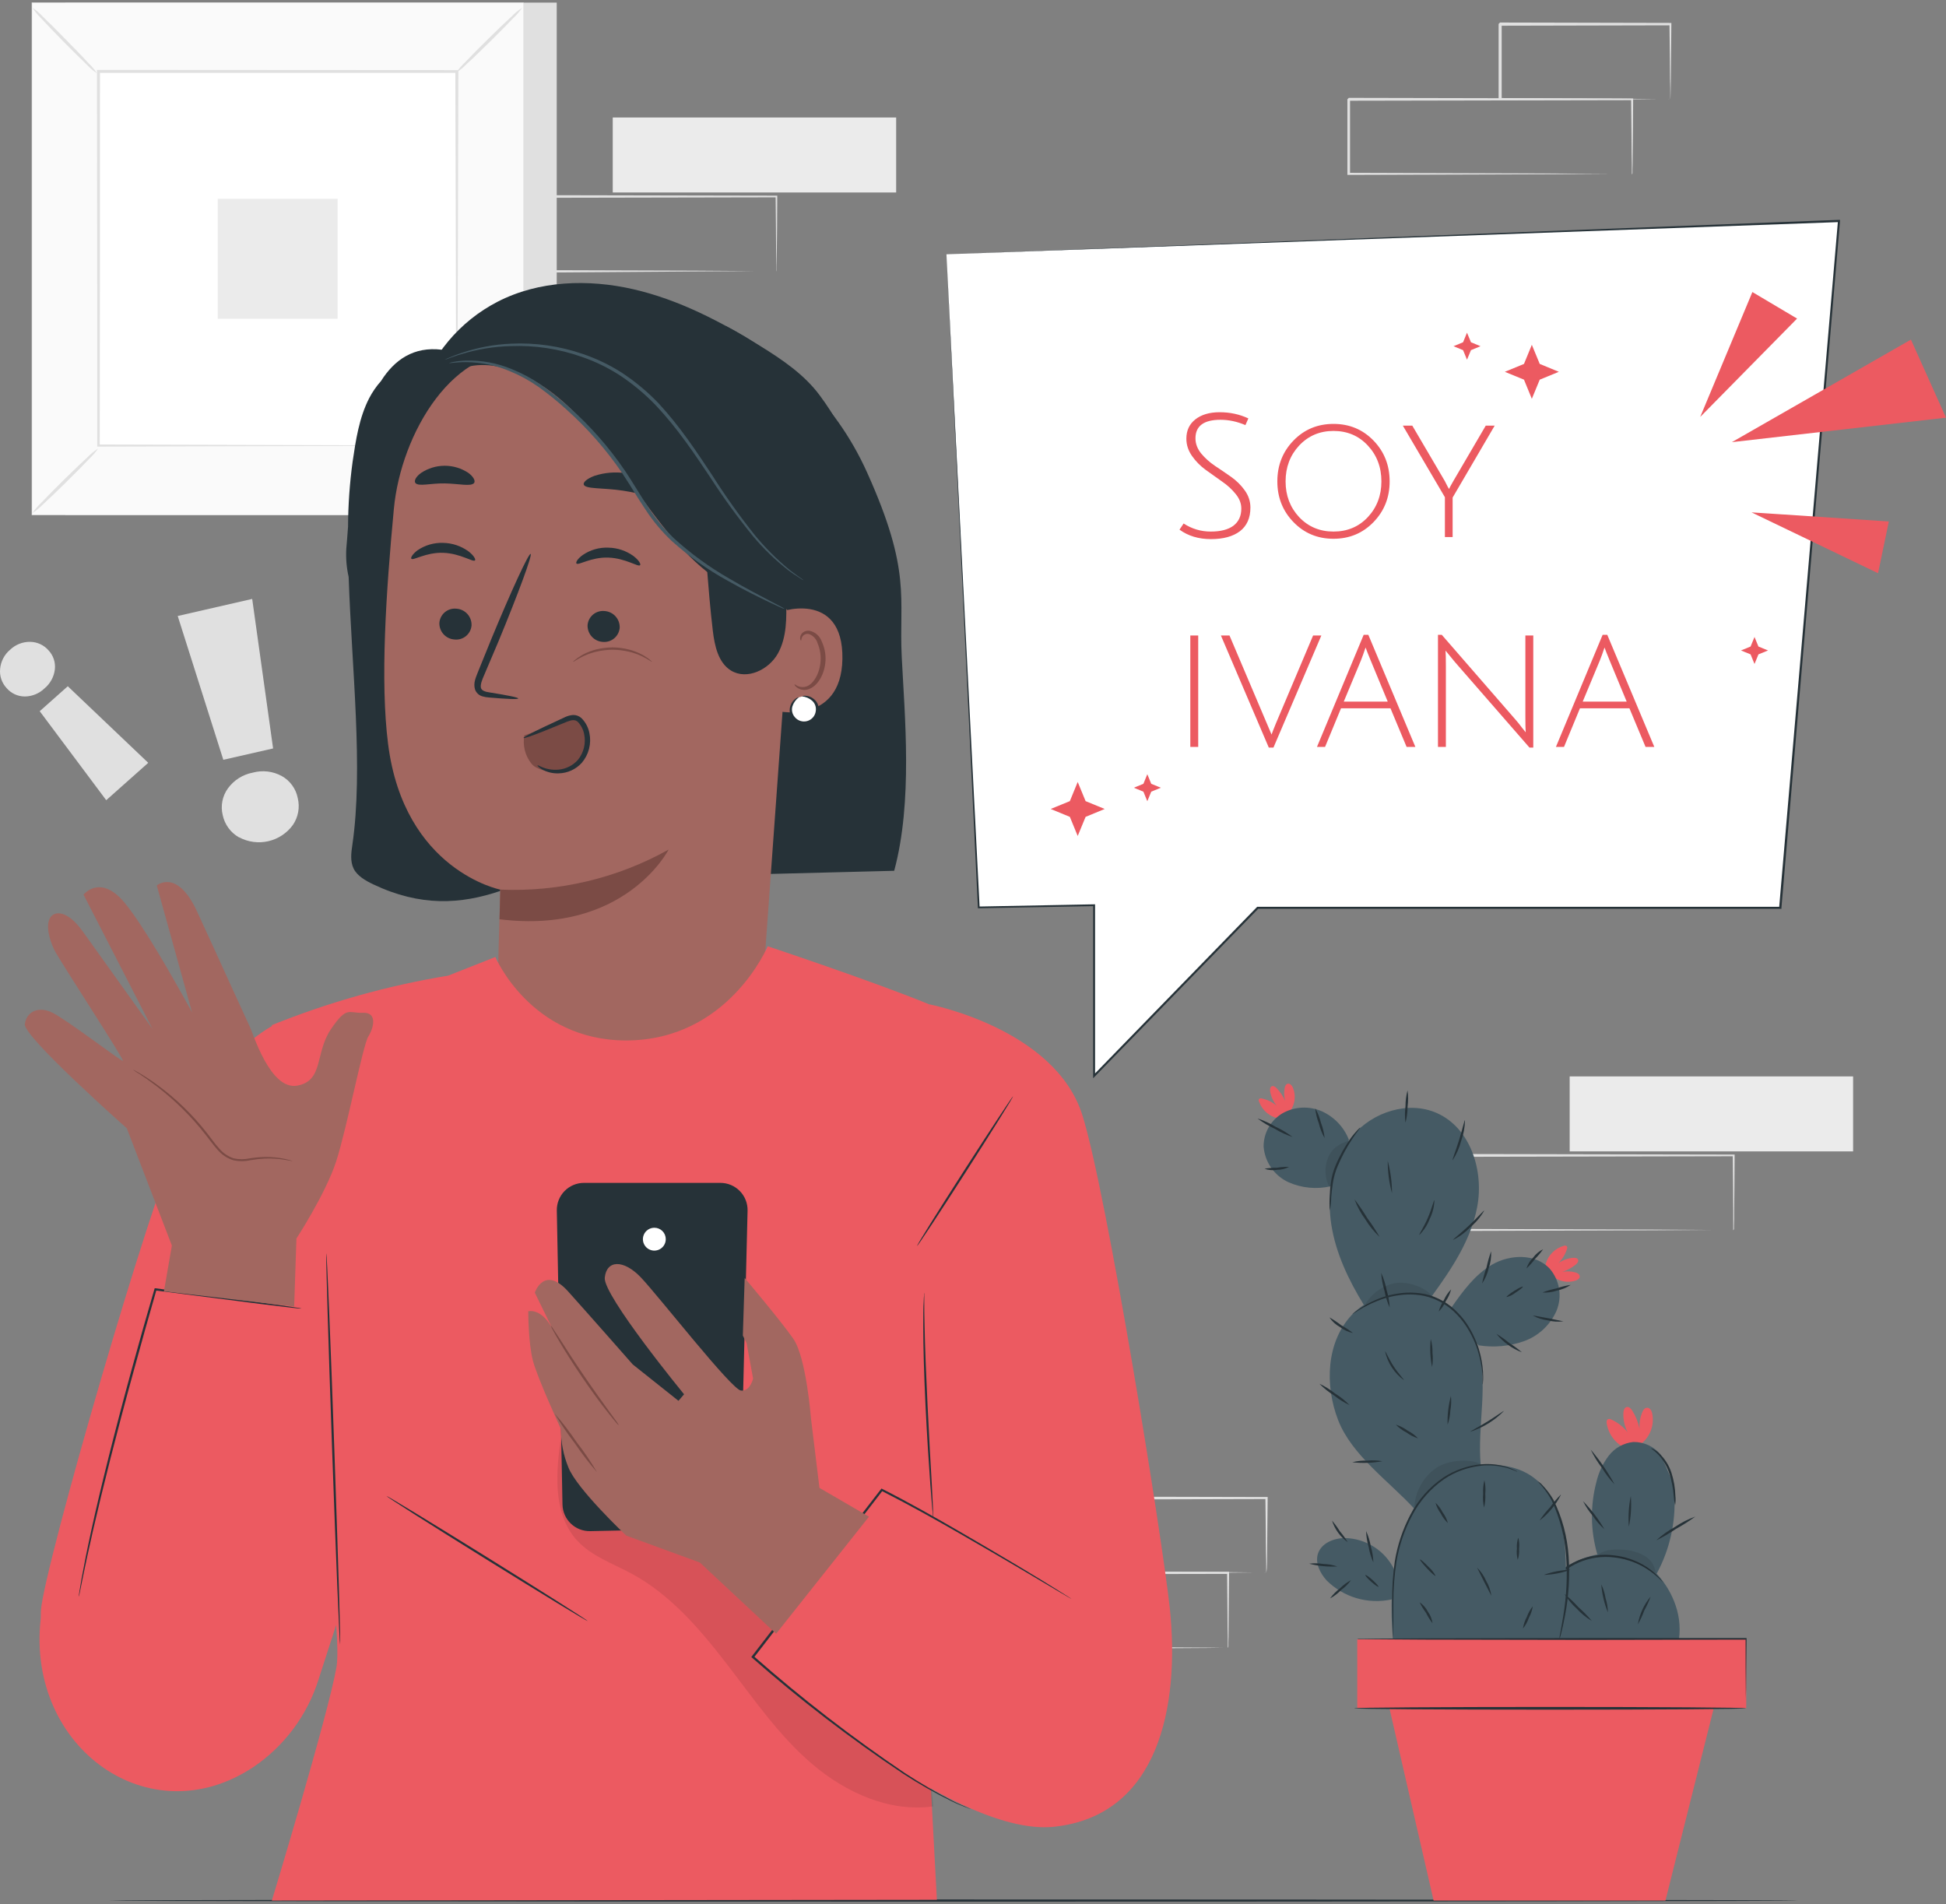 <svg width="510" height="499" viewBox="0 0 510 499" fill="none" xmlns="http://www.w3.org/2000/svg">
<rect x="0" y="0" width="510" height="499" fill="#808080" stroke="none"/>
<path d="M234.861 30.79H160.584V50.444H234.861V30.79Z" fill="#EBEBEB"/>
<path d="M203.457 71.136C203.441 71.018 203.441 70.897 203.457 70.779C203.457 70.522 203.457 70.186 203.457 69.772C203.457 68.845 203.457 67.537 203.401 65.904C203.401 62.55 203.323 57.632 203.267 51.494L203.502 51.718L129.225 51.863C129.393 51.695 128.845 52.243 129.605 51.494V61.466C129.605 64.738 129.605 67.958 129.605 71.125L129.236 70.756L182.171 70.924L197.823 71.036H202.049H203.167H203.558C203.443 71.054 203.326 71.054 203.211 71.036H202.149H198.002L182.473 71.136L129.18 71.528H128.812V71.159C128.812 67.995 128.812 64.775 128.812 61.5V51.505L129.192 51.125L203.468 51.27H203.703V51.505C203.703 57.71 203.614 62.685 203.58 66.038C203.58 67.671 203.58 68.945 203.524 69.862C203.524 70.253 203.524 70.577 203.524 70.823C203.524 71.069 203.457 71.147 203.457 71.136Z" fill="#E0E0E0"/>
<path d="M145.905 0.683H17.095V134.96H145.905V0.683Z" fill="#E0E0E0"/>
<path d="M137.186 0.683H8.375V134.96H137.186V0.683Z" fill="#FAFAFA"/>
<path d="M137.23 135.005H8.308V0.639H137.208L137.23 135.005ZM8.408 134.916H137.152V0.762H8.408V134.916Z" fill="#E0E0E0"/>
<path d="M119.88 18.727H25.692V116.906H119.88V18.727Z" fill="white"/>
<path d="M25.692 117.565C25.018 118.546 24.238 119.449 23.367 120.26C21.858 121.847 19.745 124.005 17.375 126.33C15.005 128.656 12.836 130.746 11.226 132.222C10.408 133.072 9.492 133.822 8.498 134.458C9.165 133.475 9.941 132.571 10.812 131.763C12.321 130.176 14.434 128.029 16.816 125.682C19.197 123.334 21.377 121.266 22.976 119.79C23.788 118.942 24.701 118.195 25.692 117.565V117.565Z" fill="#E0E0E0"/>
<path d="M119.868 117.364C120.853 118.037 121.761 118.817 122.574 119.69C124.161 121.199 126.308 123.312 128.644 125.682C130.981 128.052 133.116 130.221 134.536 131.831C135.381 132.649 136.131 133.56 136.772 134.547C135.781 133.895 134.876 133.121 134.077 132.244C132.49 130.735 130.332 128.622 127.996 126.241C125.659 123.86 123.524 121.68 122.093 120.081C121.245 119.268 120.498 118.356 119.868 117.364V117.364Z" fill="#E0E0E0"/>
<path d="M119.611 18.985C120.284 17.999 121.064 17.092 121.937 16.279C123.446 14.692 125.559 12.545 127.929 10.209C130.299 7.872 132.468 5.793 134.078 4.317C134.889 3.46 135.806 2.709 136.805 2.081C136.136 3.059 135.36 3.959 134.491 4.764C132.982 6.352 130.869 8.509 128.488 10.846C126.107 13.182 123.927 15.318 122.328 16.749C121.516 17.6 120.603 18.351 119.611 18.985Z" fill="#E0E0E0"/>
<path d="M25.435 19.231C24.444 18.57 23.536 17.793 22.729 16.917C21.142 15.407 18.995 13.294 16.659 10.924C14.322 8.554 12.243 6.374 10.767 4.776C9.92 3.955 9.17 3.039 8.531 2.048C9.52 2.707 10.425 3.484 11.226 4.362C12.78 5.86 14.937 7.984 17.251 10.365C19.565 12.747 21.723 14.915 23.154 16.525C24.016 17.336 24.782 18.244 25.435 19.231V19.231Z" fill="#E0E0E0"/>
<path d="M119.611 116.906C119.611 116.906 119.611 116.738 119.611 116.436C119.611 116.134 119.611 115.642 119.611 115.061C119.611 113.831 119.611 112.065 119.611 109.762C119.611 105.111 119.555 98.348 119.51 89.751C119.51 72.556 119.41 48.062 119.331 18.727L119.689 19.096H25.781L26.195 18.671C26.195 54.714 26.195 88.42 26.139 116.85L25.781 116.492L93.786 116.682L112.892 116.772H117.945H119.253H119.7C119.563 116.79 119.424 116.79 119.287 116.772H118.023H113.037L94.032 116.861L25.837 117.04H25.479V116.682C25.479 88.253 25.479 54.546 25.412 18.503V18.314H25.848L119.756 18.369H120.125V18.727C120.047 48.163 119.98 72.735 119.935 89.985C119.935 98.538 119.868 105.279 119.846 109.907C119.846 112.143 119.846 113.932 119.846 115.139C119.846 115.71 119.846 116.146 119.846 116.47C119.78 116.622 119.702 116.768 119.611 116.906V116.906Z" fill="#E0E0E0"/>
<path d="M88.487 52.109H57.062V83.535H88.487V52.109Z" fill="#EBEBEB"/>
<path d="M46.575 161.434L66.095 156.962L71.573 196.146L58.526 199.12L46.575 161.434ZM62.607 219.433C61.531 218.82 60.597 217.985 59.867 216.985C59.137 215.985 58.627 214.842 58.37 213.631C58.071 212.432 58.039 211.182 58.275 209.97C58.51 208.757 59.008 207.61 59.733 206.61C61.299 204.453 63.631 202.977 66.251 202.485C68.81 201.786 71.541 202.111 73.864 203.39C74.936 203.992 75.864 204.82 76.584 205.816C77.305 206.812 77.799 207.953 78.034 209.159C78.33 210.362 78.368 211.613 78.144 212.831C77.921 214.049 77.441 215.206 76.738 216.225C75.173 218.367 72.886 219.871 70.3 220.461C67.713 221.05 65.001 220.685 62.663 219.433H62.607Z" fill="#E0E0E0"/>
<path d="M7.939 168.208C8.849 168.224 9.745 168.431 10.57 168.816C11.394 169.201 12.128 169.756 12.724 170.444C13.353 171.113 13.827 171.913 14.111 172.787C14.396 173.66 14.483 174.586 14.367 175.497C14.122 177.418 13.155 179.173 11.662 180.405C10.264 181.766 8.391 182.528 6.441 182.529C5.536 182.519 4.645 182.314 3.827 181.928C3.009 181.542 2.284 180.985 1.701 180.293C1.082 179.623 0.614 178.829 0.327 177.963C0.039 177.098 -0.06 176.181 0.035 175.274C0.121 174.31 0.397 173.372 0.846 172.515C1.295 171.657 1.908 170.897 2.651 170.277C4.071 168.916 5.972 168.172 7.939 168.208ZM38.85 199.913L27.838 209.707L10.409 186.386L17.766 179.846L38.85 199.913Z" fill="#E0E0E0"/>
<path d="M485.652 282.095H411.375V301.748H485.652V282.095Z" fill="#EBEBEB"/>
<path d="M454.236 322.441C454.236 322.441 454.236 322.318 454.236 322.083C454.236 321.849 454.236 321.491 454.236 321.077C454.236 320.149 454.236 318.841 454.236 317.209C454.236 313.855 454.169 308.936 454.113 302.787L454.337 303.022L380.071 303.168L380.44 302.799V322.43L380.06 322.061L432.995 322.229L448.646 322.329H452.861H453.979H454.37C454.259 322.349 454.146 322.349 454.035 322.329H452.973H448.825L433.286 322.43L380.094 322.598H379.725V302.81L380.105 302.43L454.37 302.575H454.605V302.799C454.605 309.014 454.504 313.978 454.482 317.332C454.482 318.964 454.482 320.239 454.426 321.155C454.426 321.547 454.426 321.871 454.426 322.117C454.387 322.237 454.322 322.348 454.236 322.441V322.441Z" fill="#E0E0E0"/>
<path d="M427.663 45.67C427.648 45.551 427.648 45.431 427.663 45.312C427.663 45.044 427.663 44.72 427.663 44.306C427.663 43.378 427.663 42.07 427.607 40.438C427.607 37.084 427.529 32.165 427.473 26.016L427.708 26.251L353.431 26.396L353.811 26.016V35.989C353.811 39.275 353.811 42.499 353.811 45.659L353.442 45.29L406.377 45.458L422.029 45.558H426.255H427.373C427.503 45.543 427.634 45.543 427.764 45.558H427.417H426.355H422.208L406.679 45.67L353.487 45.838H353.118V45.469C353.118 42.305 353.118 39.085 353.118 35.798V26.028L353.498 25.648L427.775 25.804H428.01V26.028C428.01 32.232 427.92 37.207 427.887 40.561C427.887 42.193 427.887 43.468 427.831 44.373C427.831 44.776 427.831 45.089 427.831 45.346C427.831 45.603 427.663 45.67 427.663 45.67Z" fill="#E0E0E0"/>
<path d="M437.736 26.016C437.723 25.894 437.723 25.77 437.736 25.648C437.736 25.357 437.736 25.021 437.736 24.608C437.736 23.635 437.736 22.316 437.669 20.662C437.669 17.218 437.59 12.355 437.523 6.363L437.803 6.642L393.174 6.743C392.839 7.09 393.632 6.285 393.554 6.374V16.436C393.554 19.722 393.554 22.909 393.554 25.96L393.107 25.692L425.024 25.86L434.326 25.96H436.83C437.132 25.943 437.434 25.943 437.736 25.96C437.464 25.981 437.191 25.981 436.919 25.96H434.494L425.27 26.061L393.107 26.229H392.749V25.871C392.749 22.819 392.749 19.633 392.749 16.346V6.285C392.66 6.363 393.465 5.558 393.129 5.904L437.758 6.005H438.026V6.273C437.959 12.333 437.914 17.252 437.881 20.74C437.881 22.372 437.825 23.669 437.814 24.619C437.803 25.569 437.747 26.039 437.736 26.016Z" fill="#E0E0E0"/>
<path d="M321.771 431.889C321.762 431.77 321.762 431.65 321.771 431.531C321.771 431.263 321.771 430.939 321.771 430.525C321.771 429.597 321.771 428.289 321.715 426.657C321.715 423.303 321.637 418.384 321.592 412.235L321.815 412.47L247.55 412.615C247.717 412.448 247.17 412.995 247.919 412.235V422.185C247.919 425.472 247.919 428.695 247.919 431.855L247.55 431.509L300.485 431.676L316.136 431.777L320.362 431.833H321.48H321.871C321.756 431.844 321.64 431.844 321.525 431.833H320.474L316.326 431.889L300.787 431.989L247.594 432.157H247.226V422.095C247.226 420.463 247.226 418.809 247.226 417.143V412.146L247.617 411.766L321.882 411.922H322.117V412.146C322.061 418.362 322.017 423.325 321.983 426.679C321.983 428.311 321.983 429.586 321.927 430.491V431.464C321.913 431.617 321.859 431.763 321.771 431.889V431.889Z" fill="#E0E0E0"/>
<path d="M331.844 412.236C331.831 412.113 331.831 411.99 331.844 411.867C331.844 411.588 331.844 411.241 331.844 410.827C331.844 409.855 331.844 408.591 331.777 406.881C331.777 403.438 331.687 398.575 331.631 392.594L331.9 392.862L287.271 392.974L287.651 392.594V402.655C287.651 405.942 287.651 409.128 287.651 412.18L287.293 411.822L319.222 411.99L328.523 412.091H331.028H331.922C331.654 412.119 331.385 412.119 331.117 412.091H328.68L319.457 412.191L287.293 412.37H286.936V412.001C286.936 408.949 286.936 405.763 286.936 402.476C286.936 400.833 286.936 399.122 286.936 397.479V392.605L287.316 392.225L331.944 392.325H332.224V392.605C332.168 398.653 332.112 403.572 332.078 407.06C332.078 408.692 332.078 409.989 332.011 410.939C331.982 411.374 331.926 411.807 331.844 412.236V412.236Z" fill="#E0E0E0"/>
<path d="M471.23 498.084C471.23 498.24 372.079 498.374 249.797 498.374C127.515 498.374 28.342 498.24 28.342 498.084C28.342 497.927 127.471 497.793 249.797 497.793C372.123 497.793 471.23 497.916 471.23 498.084Z" fill="#263238"/>
<path d="M430.334 370.256C429.804 371.571 429.579 372.989 429.675 374.404C429.334 372.734 428.694 371.139 427.785 369.697C427.439 369.161 426.902 368.579 426.287 368.747C425.672 368.915 425.471 369.675 425.449 370.312C425.38 372.068 425.765 373.813 426.567 375.377C425.433 373.927 423.963 372.776 422.285 372.023C422.148 371.936 421.991 371.884 421.829 371.873C421.668 371.861 421.505 371.889 421.357 371.956C421.033 372.157 421.033 372.615 421.078 372.984C421.302 374.461 421.905 375.855 422.828 377.031C423.751 378.206 424.962 379.123 426.343 379.692L427.249 379.826C429.2 379.289 430.877 378.037 431.948 376.32C433.018 374.603 433.404 372.547 433.028 370.558C432.894 369.809 432.47 368.937 431.709 368.926C430.949 368.915 430.591 369.619 430.334 370.256Z" fill="#EC5A61"/>
<path d="M410.01 410.849C412.651 409.183 415.571 408.005 418.629 407.373C416.817 401.178 416.732 394.606 418.383 388.367C418.965 385.883 420.062 383.548 421.603 381.514C422.377 380.504 423.349 379.662 424.461 379.041C425.572 378.42 426.798 378.033 428.065 377.903C429.439 377.883 430.799 378.174 432.044 378.755C433.289 379.336 434.386 380.191 435.253 381.257L438.439 388.613C438.622 389.683 438.749 390.761 438.819 391.844C439.197 398.997 437.591 406.116 434.18 412.415C437.534 416.059 441.078 422.364 439.993 429.665H402.24C401.58 422.566 404.241 415.008 410.01 410.849Z" fill="#455A64"/>
<path d="M435.857 414.739C435.857 414.739 435.779 414.583 435.578 414.326C435.29 413.933 434.976 413.56 434.639 413.208C433.413 411.936 432.004 410.854 430.458 409.999C428.157 408.724 425.626 407.919 423.012 407.629C419.793 407.209 416.521 407.665 413.54 408.95C410.559 410.235 407.98 412.301 406.075 414.93C404.502 417.032 403.362 419.426 402.721 421.973C402.278 423.683 402.094 425.451 402.173 427.216C402.198 427.692 402.25 428.166 402.33 428.636C402.336 428.804 402.37 428.97 402.43 429.128C402.292 426.754 402.526 424.374 403.124 422.073C403.807 419.597 404.965 417.277 406.533 415.243C408.401 412.711 410.908 410.72 413.797 409.475C416.687 408.23 419.855 407.774 422.978 408.155C425.536 408.424 428.019 409.183 430.29 410.391C432.36 411.542 434.239 413.009 435.857 414.739V414.739Z" fill="#263238"/>
<path d="M439.01 394.493C439.15 393.666 439.172 392.823 439.077 391.989C439.019 389.961 438.677 387.952 438.06 386.019C437.432 384.061 436.321 382.292 434.829 380.877C434.247 380.256 433.515 379.794 432.705 379.535C432.649 379.625 433.498 380.083 434.549 381.167C435.898 382.605 436.914 384.323 437.523 386.198C438.107 388.093 438.482 390.046 438.641 392.023C438.691 392.855 438.815 393.682 439.01 394.493V394.493Z" fill="#263238"/>
<path d="M417.188 424.802C416.096 423.517 414.916 422.31 413.655 421.191C412.528 419.943 411.31 418.781 410.011 417.714C410.892 419.165 411.984 420.476 413.253 421.604C414.393 422.865 415.72 423.943 417.188 424.802V424.802Z" fill="#263238"/>
<path d="M421.391 422.566C421.374 421.294 421.167 420.031 420.776 418.821C420.58 417.573 420.203 416.36 419.658 415.221C419.852 417.744 420.436 420.222 421.391 422.566V422.566Z" fill="#263238"/>
<path d="M432.604 418.406C430.851 420.486 429.693 423.001 429.25 425.684C429.911 424.527 430.472 423.315 430.927 422.062C431.578 420.888 432.139 419.666 432.604 418.406V418.406Z" fill="#263238"/>
<path d="M420.475 400.777C418.926 398.101 417.048 395.63 414.885 393.421C415.577 394.803 416.437 396.095 417.445 397.267C418.304 398.559 419.322 399.738 420.475 400.777V400.777Z" fill="#263238"/>
<path d="M423.146 389.026C421.379 385.775 419.281 382.714 416.886 379.893C417.686 381.564 418.657 383.149 419.781 384.622C420.744 386.205 421.872 387.682 423.146 389.026V389.026Z" fill="#263238"/>
<path d="M427.394 392.067C426.847 394.709 426.678 397.416 426.891 400.105C427.438 397.463 427.607 394.757 427.394 392.067V392.067Z" fill="#263238"/>
<path d="M444.309 397.445C442.417 398.128 440.618 399.044 438.954 400.173C437.19 401.142 435.55 402.321 434.068 403.683C435.864 402.796 437.597 401.788 439.256 400.665C441.008 399.703 442.696 398.628 444.309 397.445Z" fill="#263238"/>
<g opacity="0.3">
<path opacity="0.3" d="M430.771 407.607C428.88 406.619 426.779 406.101 424.645 406.098C422.409 405.986 419.983 406.209 418.496 407.83V407.909C424.083 407.567 429.602 409.289 434.002 412.749C433.955 411.686 433.632 410.653 433.066 409.751C432.5 408.85 431.709 408.111 430.771 407.607V407.607Z" fill="black"/>
</g>
<path d="M412.817 333.453C411.723 333.156 410.577 333.111 409.463 333.319C410.739 332.9 411.929 332.253 412.973 331.408C413.353 331.083 413.756 330.614 413.577 330.144C413.398 329.675 412.772 329.597 412.269 329.641C410.889 329.755 409.563 330.229 408.423 331.016C409.452 329.991 410.219 328.734 410.659 327.349C410.714 327.236 410.743 327.112 410.743 326.986C410.743 326.86 410.714 326.736 410.659 326.623C410.545 326.525 410.406 326.462 410.258 326.44C410.109 326.418 409.958 326.439 409.821 326.5C408.692 326.818 407.664 327.421 406.836 328.251C406.007 329.081 405.407 330.11 405.092 331.24V331.967C405.706 333.438 406.84 334.631 408.278 335.32C409.722 335.993 411.365 336.101 412.884 335.622C413.454 335.443 414.102 335.03 414.002 334.437C413.901 333.845 413.342 333.588 412.817 333.453Z" fill="#EC5A61"/>
<path d="M336.672 285.191C336.468 286.306 336.517 287.453 336.818 288.545C336.284 287.3 335.526 286.163 334.582 285.191C334.235 284.834 333.721 284.476 333.274 284.7C332.827 284.923 332.793 285.549 332.882 286.041C333.114 287.407 333.696 288.689 334.571 289.764C333.466 288.833 332.149 288.188 330.736 287.886C330.617 287.841 330.488 287.826 330.362 287.842C330.235 287.857 330.114 287.903 330.009 287.975C329.797 288.176 329.864 288.534 330.009 288.814C330.419 289.913 331.105 290.888 332.002 291.644C332.899 292.4 333.977 292.912 335.13 293.129H335.856C337.274 292.402 338.368 291.169 338.921 289.675C339.474 288.18 339.445 286.532 338.841 285.057C338.606 284.498 338.137 283.939 337.556 284.006C336.974 284.074 336.762 284.666 336.672 285.191Z" fill="#EC5A61"/>
<path d="M389.686 383.929C389.127 383.929 388.568 384.007 388.065 384.063C387.092 373.275 390.357 362.319 387.059 352.012L387.506 352.571C391.476 353.203 395.54 352.838 399.334 351.509C401.225 350.838 402.959 349.789 404.431 348.426C405.903 347.064 407.083 345.415 407.898 343.582C408.672 341.735 408.911 339.708 408.589 337.731C408.267 335.755 407.396 333.908 406.075 332.403C402.341 328.501 395.768 328.702 391.084 331.397C386.612 333.99 383.392 338.339 380.418 342.632C378.86 341.39 377.122 340.391 375.265 339.669C380.463 332.503 385.494 324.979 387.137 316.315C388.937 306.846 385.393 295.633 376.606 291.72C369.127 288.367 359.736 291.396 354.459 297.69C354.046 298.182 353.699 298.708 353.341 299.233L353.52 298.719C352.224 295.383 349.666 292.691 346.399 291.228C344.772 290.522 343.004 290.199 341.233 290.284C339.461 290.369 337.732 290.861 336.181 291.72C334.646 292.609 333.373 293.888 332.492 295.427C331.61 296.967 331.151 298.711 331.161 300.485C331.318 302.479 332.003 304.395 333.147 306.036C334.291 307.677 335.851 308.983 337.668 309.82C341.18 311.381 345.107 311.747 348.847 310.86C348.368 314.198 348.387 317.589 348.903 320.921C350.077 328.445 353.431 335.455 357.422 341.972C356.315 342.709 355.288 343.559 354.359 344.51C347.573 351.609 347.137 363.012 350.692 372.168C354.247 381.324 363.873 388.077 370.547 395.276C367.803 400.257 366.06 405.725 365.415 411.375C364.237 408.934 362.406 406.867 360.125 405.402C357.844 403.938 355.202 403.134 352.492 403.08C349.574 403.08 346.31 404.399 345.404 407.171C344.61 409.62 345.952 412.258 347.64 414.147C349.838 416.353 352.556 417.969 355.544 418.844C358.532 419.72 361.693 419.827 364.733 419.156L364.812 417.378C364.583 421.479 364.68 425.591 365.102 429.676H408.188C408.188 429.676 419.77 382.811 389.686 383.929Z" fill="#455A64"/>
<path d="M457.646 429.608H355.7V447.675H457.646V429.608Z" fill="#EC5A61"/>
<path d="M363.313 444.086L375.712 498.083H436.472L450.033 444.086H363.313Z" fill="#EC5A61"/>
<path d="M457.591 447.697C457.591 447.898 434.594 448.054 406.232 448.054C377.869 448.054 354.873 447.898 354.873 447.697C354.873 447.495 377.869 447.339 406.232 447.339C434.594 447.339 457.591 447.495 457.591 447.697Z" fill="#263238"/>
<path d="M397.68 385.673C397.499 385.534 397.3 385.421 397.087 385.337C396.513 385.032 395.915 384.774 395.299 384.566C393.016 383.814 390.604 383.536 388.211 383.75C384.646 384.068 381.215 385.266 378.228 387.238C374.62 389.724 371.676 393.055 369.653 396.941C367.615 400.787 366.225 404.942 365.539 409.239C365.029 412.737 364.801 416.269 364.857 419.804C364.857 422.822 364.969 425.259 365.025 426.936C365.025 427.73 365.092 428.367 365.114 428.87C365.097 429.097 365.097 429.325 365.114 429.552C365.164 429.328 365.182 429.099 365.17 428.87C365.17 428.367 365.17 427.752 365.17 426.936C365.17 425.181 365.17 422.766 365.17 419.815C365.176 416.3 365.445 412.791 365.975 409.317C366.675 405.083 368.057 400.991 370.066 397.199C372.044 393.392 374.913 390.121 378.429 387.662C381.335 385.711 384.674 384.499 388.155 384.13C390.503 383.883 392.876 384.096 395.142 384.756C396.83 385.304 397.646 385.773 397.68 385.673Z" fill="#263238"/>
<path d="M388.568 362.833C388.618 362.666 388.641 362.493 388.635 362.319C388.687 361.828 388.709 361.336 388.702 360.843C388.692 359.025 388.478 357.214 388.065 355.443C387.471 352.806 386.46 350.281 385.069 347.964C384.261 346.581 383.288 345.301 382.173 344.152C381.005 342.885 379.647 341.806 378.148 340.955C376.645 340.096 375.021 339.47 373.33 339.099C371.755 338.789 370.149 338.669 368.545 338.741C365.849 338.908 363.201 339.54 360.72 340.608C359.059 341.305 357.475 342.171 355.991 343.19C355.454 343.537 355.074 343.861 354.806 344.062C354.537 344.264 354.414 344.387 354.426 344.409C354.437 344.431 355.029 344.04 356.114 343.369C357.638 342.428 359.243 341.624 360.91 340.966C363.369 339.963 365.981 339.384 368.635 339.255C370.19 339.193 371.748 339.317 373.274 339.624C376.55 340.36 379.529 342.062 381.827 344.51C382.913 345.629 383.866 346.871 384.666 348.21C386.058 350.473 387.088 352.94 387.718 355.521C388.163 357.261 388.437 359.039 388.534 360.832C388.534 362.117 388.523 362.822 388.568 362.833Z" fill="#263238"/>
<path d="M348.523 317.243C348.74 316.104 348.859 314.949 348.881 313.789C348.97 312.671 349.082 311.452 349.306 310.066C349.534 308.564 349.947 307.096 350.535 305.695C351.612 303.131 352.929 300.676 354.471 298.361C355.644 296.584 356.539 295.6 356.472 295.544C356.405 295.488 356.192 295.734 355.767 296.159C355.185 296.782 354.64 297.439 354.135 298.126C352.478 300.408 351.09 302.872 349.999 305.471C349.402 306.903 348.996 308.406 348.791 309.943C348.612 311.199 348.508 312.465 348.478 313.733C348.396 314.902 348.411 316.077 348.523 317.243V317.243Z" fill="#263238"/>
<path d="M354.079 414.113C352.996 414.689 352.005 415.424 351.139 416.293C350.159 417.027 349.295 417.905 348.579 418.898C349.668 418.308 350.66 417.554 351.519 416.662C352.499 415.95 353.363 415.09 354.079 414.113V414.113Z" fill="#263238"/>
<path d="M350.468 410.525C349.291 410.119 348.057 409.9 346.812 409.877C345.586 409.662 344.335 409.636 343.101 409.799C345.504 410.419 347.989 410.665 350.468 410.525V410.525Z" fill="#263238"/>
<path d="M353.207 404.164C352.605 403.165 351.921 402.219 351.161 401.335C350.548 400.339 349.856 399.393 349.093 398.507C349.816 400.788 351.259 402.773 353.207 404.164V404.164Z" fill="#263238"/>
<path d="M358.025 401.246C358.066 402.659 358.291 404.061 358.696 405.416C358.922 406.814 359.336 408.175 359.926 409.463C359.886 408.05 359.66 406.648 359.255 405.293C359.029 403.895 358.615 402.534 358.025 401.246V401.246Z" fill="#263238"/>
<path d="M361.256 415.858C361.357 415.735 360.675 414.953 359.736 414.103C358.797 413.253 357.936 412.65 357.835 412.773C357.735 412.896 358.405 413.678 359.356 414.528C360.306 415.378 361.144 415.925 361.256 415.858Z" fill="#263238"/>
<path d="M376.237 412.985C375.769 412.1 375.144 411.308 374.392 410.648C373.274 409.463 372.246 408.591 372.156 408.703C372.067 408.815 372.861 409.821 374.001 411.051C375.141 412.28 376.114 413.097 376.237 412.985Z" fill="#263238"/>
<path d="M379.468 399.155C379.181 398.143 378.711 397.192 378.082 396.349C377.614 395.409 376.982 394.561 376.215 393.845C376.502 394.857 376.972 395.808 377.601 396.651C378.068 397.591 378.701 398.439 379.468 399.155Z" fill="#263238"/>
<path d="M389.026 387.909C388.73 389.081 388.617 390.291 388.691 391.498C388.577 392.703 388.66 393.919 388.937 395.098C389.23 393.925 389.34 392.715 389.261 391.509C389.374 390.304 389.295 389.089 389.026 387.909V387.909Z" fill="#263238"/>
<path d="M409.037 391.71C408.002 392.75 407.052 393.871 406.198 395.064C405.192 396.128 404.28 397.276 403.47 398.496C405.812 396.707 407.722 394.414 409.059 391.788L409.037 391.71Z" fill="#263238"/>
<path d="M411.609 411.386C409.211 411.453 406.839 411.91 404.588 412.738C406.986 412.671 409.357 412.214 411.609 411.386Z" fill="#263238"/>
<path d="M390.848 418.217C390.657 416.827 390.19 415.488 389.473 414.282C388.918 412.995 388.117 411.829 387.114 410.85C388.326 413.322 389.571 415.778 390.848 418.217V418.217Z" fill="#263238"/>
<path d="M397.768 408.792C398.068 407.854 398.186 406.868 398.115 405.886C398.235 404.908 398.162 403.917 397.903 402.968C397.588 403.902 397.466 404.891 397.545 405.874C397.435 406.852 397.511 407.842 397.768 408.792V408.792Z" fill="#263238"/>
<path d="M375.432 425.416C375.281 424.318 374.862 423.274 374.214 422.375C373.712 421.385 372.965 420.538 372.045 419.916C372.519 420.885 373.081 421.809 373.722 422.677C374.202 423.643 374.775 424.561 375.432 425.416V425.416Z" fill="#263238"/>
<path d="M399.133 426.781C399.811 425.949 400.333 425.002 400.676 423.986C401.197 423.045 401.545 422.019 401.704 420.956C401.031 421.792 400.505 422.737 400.15 423.751C399.635 424.693 399.291 425.719 399.133 426.781V426.781Z" fill="#263238"/>
<path d="M362.285 382.945C360.983 382.708 359.655 382.655 358.339 382.788C357.013 382.735 355.687 382.879 354.403 383.213C357.029 383.512 359.685 383.421 362.285 382.945V382.945Z" fill="#263238"/>
<path d="M353.688 368.244C352.553 367.08 351.28 366.059 349.898 365.203C348.632 364.189 347.251 363.326 345.784 362.632C346.92 363.795 348.192 364.816 349.574 365.673C350.844 366.682 352.224 367.545 353.688 368.244V368.244Z" fill="#263238"/>
<path d="M354.582 349.351C353.611 348.586 352.579 347.902 351.497 347.305C350.517 346.549 349.486 345.862 348.411 345.248C349.119 346.3 350.065 347.169 351.172 347.786C352.178 348.555 353.343 349.09 354.582 349.351V349.351Z" fill="#263238"/>
<path d="M364.207 342.666C364.123 341.102 363.846 339.555 363.38 338.06C363.099 336.517 362.63 335.016 361.982 333.588C362.073 335.152 362.354 336.699 362.821 338.194C363.103 339.734 363.568 341.236 364.207 342.666V342.666Z" fill="#263238"/>
<path d="M380.306 337.902C379.523 338.71 378.887 339.648 378.428 340.675C377.806 341.61 377.342 342.641 377.053 343.727C377.836 342.919 378.471 341.981 378.931 340.954C379.555 340.02 380.019 338.989 380.306 337.902V337.902Z" fill="#263238"/>
<path d="M394.18 369.786C394.069 369.652 392.235 371.061 389.82 372.548C387.406 374.034 385.349 375.052 385.349 375.208C388.674 374.14 391.69 372.28 394.136 369.786H394.18Z" fill="#263238"/>
<path d="M371.642 376.953C370.842 376.121 369.909 375.43 368.881 374.907C367.951 374.228 366.916 373.707 365.817 373.364C366.622 374.187 367.555 374.874 368.579 375.399C369.508 376.082 370.542 376.607 371.642 376.953V376.953Z" fill="#263238"/>
<path d="M367.919 361.704C368.042 361.581 366.589 360.15 365.236 358.071C363.883 355.991 363.145 354.091 363 354.147C363.664 357.187 365.423 359.877 367.941 361.704H367.919Z" fill="#263238"/>
<path d="M375.309 358.261C375.532 357.044 375.569 355.801 375.421 354.572C375.46 353.333 375.305 352.096 374.962 350.905C374.697 353.36 374.814 355.842 375.309 358.261V358.261Z" fill="#263238"/>
<path d="M379.378 373.376C379.81 372.176 380.055 370.916 380.105 369.642C380.34 368.389 380.389 367.108 380.25 365.841C379.589 368.296 379.295 370.835 379.378 373.376Z" fill="#263238"/>
<path d="M390.781 327.931C390.289 329.311 389.889 330.723 389.585 332.157C389.099 333.533 388.707 334.941 388.411 336.371C389.251 335.143 389.847 333.766 390.166 332.313C390.659 330.907 390.868 329.418 390.781 327.931V327.931Z" fill="#263238"/>
<path d="M398.82 354.37C397.781 353.482 396.679 352.671 395.522 351.944C394.466 351.064 393.344 350.264 392.168 349.552C393.904 351.72 396.19 353.383 398.786 354.37H398.82Z" fill="#263238"/>
<path d="M409.719 346.276C407.048 345.702 404.364 345.187 401.67 344.733C402.885 345.415 404.222 345.852 405.605 346.019C406.946 346.376 408.344 346.463 409.719 346.276V346.276Z" fill="#263238"/>
<path d="M399.11 337.198C399.021 337.064 397.992 337.567 396.807 338.316C395.622 339.065 394.739 339.792 394.829 339.926C395.665 339.726 396.447 339.344 397.12 338.808C398.305 338.048 399.189 337.333 399.11 337.198Z" fill="#263238"/>
<path d="M404.41 327.394C403.388 327.894 402.502 328.634 401.827 329.551C401.005 330.35 400.394 331.342 400.05 332.436C400.872 331.673 401.621 330.834 402.286 329.931C403.064 329.147 403.775 328.298 404.41 327.394Z" fill="#263238"/>
<path d="M411.631 336.74C410.367 336.927 409.124 337.234 407.919 337.657C406.664 337.9 405.433 338.255 404.241 338.719C405.537 338.817 406.838 338.646 408.065 338.216C409.338 337.962 410.55 337.461 411.631 336.74Z" fill="#263238"/>
<path d="M361.581 324.186C360.586 322.474 359.5 320.817 358.327 319.222C357.298 317.52 356.178 315.875 354.974 314.292C355.663 316.165 356.615 317.93 357.802 319.535C358.843 321.251 360.114 322.816 361.581 324.186V324.186Z" fill="#263238"/>
<path d="M364.812 312.727C364.813 309.865 364.437 307.016 363.694 304.253C363.678 307.115 364.054 309.967 364.812 312.727V312.727Z" fill="#263238"/>
<path d="M375.924 314.504C375.756 314.504 375.287 316.673 374.191 319.188C373.095 321.704 371.821 323.571 371.955 323.66C373.171 322.462 374.11 321.012 374.705 319.412C375.47 317.886 375.886 316.21 375.924 314.504V314.504Z" fill="#263238"/>
<path d="M388.981 317.266C388.858 317.165 387.226 319.077 384.979 321.19C382.732 323.302 380.731 324.812 380.82 324.946C382.519 324.099 384.059 322.965 385.37 321.592C386.817 320.371 388.039 318.907 388.981 317.266V317.266Z" fill="#263238"/>
<path d="M383.94 293.554C383.783 293.554 383.269 295.935 382.375 298.819C381.48 301.704 380.552 303.995 380.698 304.062C381.72 302.506 382.475 300.791 382.934 298.987C383.575 297.246 383.915 295.409 383.94 293.554V293.554Z" fill="#263238"/>
<path d="M368.881 285.75C368.52 287.126 368.339 288.542 368.345 289.965C368.156 291.378 368.156 292.811 368.345 294.224C368.714 292.846 368.898 291.425 368.893 289.998C369.088 288.589 369.084 287.159 368.881 285.75V285.75Z" fill="#263238"/>
<path d="M337.835 305.807C336.749 305.78 335.663 305.859 334.593 306.042C333.521 306.024 332.45 306.11 331.396 306.299C332.449 306.671 333.581 306.767 334.682 306.578C335.78 306.583 336.863 306.318 337.835 305.807Z" fill="#263238"/>
<path d="M338.752 297.969C337.361 296.919 335.862 296.019 334.28 295.286C332.795 294.386 331.212 293.658 329.562 293.117C330.957 294.163 332.455 295.062 334.034 295.8C335.519 296.7 337.102 297.428 338.752 297.969V297.969Z" fill="#263238"/>
<path d="M347.148 298.249C347.011 296.886 346.691 295.547 346.197 294.269C345.874 292.936 345.37 291.653 344.699 290.457C344.831 291.821 345.151 293.161 345.649 294.437C345.961 295.774 346.466 297.058 347.148 298.249V298.249Z" fill="#263238"/>
<g opacity="0.3">
<path opacity="0.3" d="M370.658 395.243C370.73 393.158 371.286 391.119 372.284 389.287C373.281 387.455 374.692 385.881 376.404 384.69C379.758 382.454 385.907 382.185 388.311 383.896C384.541 384.002 380.893 385.258 377.858 387.496C375.014 389.627 372.575 392.251 370.658 395.243" fill="black"/>
</g>
<g opacity="0.3">
<path opacity="0.3" d="M357.366 342.665C358.147 341.039 359.294 339.616 360.718 338.508C362.142 337.4 363.804 336.638 365.572 336.281C369.06 335.644 373.99 337.578 375.309 339.758C372.278 338.54 368.946 338.279 365.762 339.009C362.766 339.713 359.922 340.951 357.366 342.665" fill="black"/>
</g>
<g opacity="0.3">
<path opacity="0.3" d="M348.579 311.407C347.898 310.208 347.494 308.872 347.398 307.496C347.301 306.121 347.514 304.741 348.02 303.459C349.048 300.91 351.049 299.658 353.688 298.897C350.982 302.821 348.858 306.801 348.657 311.553" fill="black"/>
</g>
<path d="M402.944 388.178C402.944 388.178 403.392 388.591 404.062 389.43C405.059 390.612 405.932 391.893 406.667 393.253C408.832 397.904 410.121 402.914 410.468 408.033C410.801 413.146 410.549 418.281 409.719 423.337C409.406 425.283 409.115 426.859 408.914 427.943C408.776 428.5 408.69 429.069 408.657 429.643C408.873 429.111 409.042 428.561 409.16 427.999C409.428 426.881 409.797 425.361 410.155 423.416C411.129 418.335 411.448 413.15 411.105 407.988C410.779 402.799 409.426 397.726 407.125 393.063C406.34 391.7 405.394 390.435 404.308 389.296C403.934 388.835 403.47 388.455 402.944 388.178V388.178Z" fill="#263238"/>
<path d="M355.7 429.609H356.013H356.919H360.418L373.274 429.698L415.757 429.777L457.691 429.698L457.479 429.497C457.479 435.087 457.479 439.559 457.535 442.734C457.535 444.265 457.535 445.461 457.535 446.333C457.535 446.714 457.535 447.027 457.535 447.261C457.52 447.369 457.52 447.478 457.535 447.586C457.535 447.586 457.535 447.474 457.535 447.261C457.535 447.049 457.535 446.714 457.535 446.333C457.535 445.461 457.535 444.265 457.602 442.734C457.602 439.559 457.68 435.053 457.736 429.497V429.285H457.535L415.712 429.273L373.23 429.363L360.373 429.452L356.874 429.508H355.969C355.875 429.53 355.785 429.564 355.7 429.609Z" fill="#263238"/>
<path d="M248.042 66.643L256.505 237.734L286.746 237.164V281.893L329.619 237.846H466.557L481.94 57.878L248.042 66.643Z" fill="white"/>
<path d="M248.042 66.643L481.929 57.621H482.22V57.912C477.636 111.573 472.415 172.893 466.87 237.902V238.17H329.619L329.82 238.092L286.936 282.117L286.488 282.587V281.938C286.488 266.384 286.488 251.478 286.488 237.22L286.746 237.466L256.505 238.025H256.281V237.802C251.262 133.519 248.131 68.588 248.042 66.755C248.143 68.644 251.396 133.564 256.74 237.802L256.505 237.578L286.746 236.997H286.991V237.254C286.991 251.541 286.991 266.447 286.991 281.972L286.533 281.782L329.395 237.734L329.474 237.645H466.557L466.266 237.913C471.856 172.927 477.088 111.585 481.683 57.923L481.951 58.202L248.042 66.643Z" fill="#263238"/>
<path d="M445.584 109.27L459.257 76.536L470.973 83.49L445.584 109.27Z" fill="#EC5A61"/>
<path d="M459.033 134.279L495.02 136.661L492.192 150.221L459.033 134.279Z" fill="#EC5A61"/>
<path d="M453.879 115.877L500.811 89.001L510 109.46L453.879 115.877Z" fill="#EC5A61"/>
<path d="M401.458 90.365L403.527 95.374L408.535 97.442L403.527 99.499L401.458 104.519L399.401 99.499L394.382 97.442L399.401 95.374L401.458 90.365Z" fill="#EC5A61"/>
<path d="M282.441 204.933L284.509 209.952L289.518 212.009L284.509 214.077L282.441 219.086L280.384 214.077L275.364 212.009L280.384 209.952L282.441 204.933Z" fill="#EC5A61"/>
<path d="M384.465 87.19L385.505 89.695L388.009 90.734L385.505 91.763L384.465 94.267L383.437 91.763L380.933 90.734L383.437 89.695L384.465 87.19Z" fill="#EC5A61"/>
<path d="M300.686 202.898L301.715 205.414L304.23 206.442L301.715 207.471L300.686 209.975L299.658 207.471L297.153 206.442L299.658 205.414L300.686 202.898Z" fill="#EC5A61"/>
<path d="M459.815 166.934L460.844 169.438L463.359 170.466L460.844 171.495L459.815 174.01L458.787 171.495L456.271 170.466L458.787 169.438L459.815 166.934Z" fill="#EC5A61"/>
<path d="M109.628 103.87C111.271 98.568 113.953 93.646 117.517 89.391C121.081 85.136 125.457 81.632 130.388 79.085C141.232 73.495 154.156 73.082 166.017 75.809C177.879 78.537 188.835 84.25 199.187 90.645C205 94.233 210.791 98.157 214.838 103.624C222.306 113.596 229.517 129.829 229.908 142.294C230.222 152.356 225.649 177.42 221.144 186.431C219.534 189.639 215.778 192.479 211.25 194.86C206.404 203.78 200.006 211.765 192.356 218.438C190.21 211.618 188.071 204.799 185.939 197.979L109.628 103.87Z" fill="#263238"/>
<path d="M234.346 228.209C239.254 210.054 237.097 187.695 236.325 172.155C235.554 156.616 238.986 149.919 227.281 123.904C218.527 104.418 204.039 92.602 190.232 85.436L134.491 91.506C134.882 90.522 135.285 89.572 135.687 88.666L115.776 91.651C108.443 90.757 103.389 94.256 99.846 99.868C98.637 101.227 97.601 102.728 96.76 104.34C94.122 109.472 93.25 115.296 92.411 120.998C91.641 126.641 91.242 132.329 91.215 138.024C91.047 140.26 90.902 142.261 90.757 143.793C90.614 146.276 90.821 148.768 91.371 151.194C92.188 175.14 95.262 201.501 92.344 221.412C92.031 223.492 91.752 225.716 92.668 227.617C93.585 229.517 95.765 230.792 97.8 231.753C122.518 243.503 140.002 229.417 164.43 217.086C169.192 214.693 174.055 211.787 179.377 211.988C184.966 212.2 189.662 226.946 194.827 229.215" fill="#263238"/>
<path d="M208.499 137.264C207.862 122.16 198.438 109.527 183.904 105.368L138.605 92.422C118.94 89.728 105.066 113.664 103.222 133.373C101.154 155.33 99.611 178.516 101.712 195.006C105.938 228.164 131.103 233.139 131.103 233.139C131.103 233.139 130.656 248.846 130.399 258.483L152.412 364.208L200.226 253.877L208.611 137.61C208.633 137.107 208.533 138.024 208.499 137.264Z" fill="#A26760"/>
<path d="M115.15 163.2C115.104 164.305 115.493 165.383 116.232 166.205C116.972 167.026 118.004 167.525 119.108 167.594C119.644 167.654 120.187 167.606 120.705 167.452C121.223 167.299 121.704 167.043 122.121 166.7C122.538 166.357 122.882 165.934 123.133 165.456C123.383 164.978 123.535 164.454 123.58 163.916C123.626 162.813 123.239 161.736 122.501 160.915C121.764 160.094 120.734 159.594 119.633 159.522C119.096 159.462 118.552 159.51 118.034 159.663C117.516 159.817 117.033 160.073 116.616 160.415C116.198 160.758 115.853 161.181 115.601 161.66C115.349 162.138 115.196 162.662 115.15 163.2V163.2Z" fill="#263238"/>
<path d="M107.805 146.43C108.308 146.989 111.595 144.72 116.145 144.876C120.695 145.033 123.97 147.403 124.474 146.866C124.731 146.62 124.216 145.614 122.797 144.507C120.846 143.086 118.502 142.304 116.089 142.271C113.723 142.196 111.394 142.873 109.437 144.205C108.084 145.212 107.57 146.195 107.805 146.43Z" fill="#263238"/>
<path d="M153.988 163.815C153.944 164.918 154.332 165.995 155.069 166.817C155.805 167.639 156.833 168.142 157.934 168.22C158.471 168.275 159.013 168.224 159.529 168.068C160.046 167.912 160.526 167.655 160.942 167.311C161.358 166.968 161.702 166.545 161.953 166.068C162.204 165.591 162.358 165.068 162.406 164.531C162.449 163.429 162.061 162.354 161.324 161.533C160.587 160.713 159.56 160.212 158.459 160.137C157.923 160.079 157.381 160.128 156.864 160.282C156.347 160.436 155.866 160.692 155.449 161.035C155.033 161.377 154.689 161.8 154.438 162.277C154.187 162.755 154.034 163.278 153.988 163.815Z" fill="#263238"/>
<path d="M151.081 147.683C151.584 148.253 154.871 145.972 159.421 146.129C163.971 146.285 167.247 148.666 167.75 148.119C168.007 147.884 167.504 146.867 166.073 145.76C164.144 144.346 161.824 143.565 159.432 143.524C157.048 143.426 154.696 144.101 152.725 145.447C151.339 146.431 150.824 147.426 151.081 147.683Z" fill="#263238"/>
<path d="M135.821 183.043C135.821 182.786 133.038 182.216 128.465 181.489C127.347 181.333 126.229 181.065 126.039 180.26C125.849 179.455 126.319 178.18 126.923 176.839L130.634 168.096C135.799 155.631 139.578 145.368 139.064 145.167C138.549 144.966 133.966 154.893 128.812 167.358L125.234 176.168C124.754 177.476 123.96 178.952 124.497 180.707C124.65 181.123 124.898 181.499 125.219 181.805C125.541 182.112 125.929 182.34 126.352 182.473C126.992 182.663 127.653 182.776 128.32 182.809C132.926 183.2 135.754 183.323 135.821 183.043Z" fill="#263238"/>
<path d="M175.23 222.652C175.23 222.652 163.838 245.011 130.914 240.909L131.115 233.139C146.508 233.798 161.781 230.168 175.23 222.652Z" fill="#7B4B45"/>
<path d="M152.982 126.978C153.385 128.23 157.957 127.783 163.278 128.588C168.6 129.393 172.882 130.991 173.619 129.896C173.955 129.382 173.239 128.185 171.529 126.933C169.251 125.39 166.652 124.386 163.928 123.999C161.204 123.611 158.428 123.85 155.81 124.697C153.821 125.435 152.803 126.385 152.982 126.978Z" fill="#263238"/>
<path d="M108.845 126.542C109.605 127.605 112.78 126.621 116.559 126.688C120.337 126.755 123.501 127.605 124.273 126.542C124.608 126.028 124.138 124.977 122.775 123.949C120.935 122.718 118.772 122.062 116.559 122.062C114.346 122.062 112.182 122.718 110.343 123.949C108.923 124.977 108.498 126.028 108.845 126.542Z" fill="#263238"/>
<path d="M113.059 103.49C115.228 98.582 120.762 95.754 126.117 95.664C131.472 95.575 136.648 97.721 141.221 100.538C160.55 112.456 169.863 140.181 188.946 152.49C193.641 155.519 199.935 153.049 203.893 156.962C207.851 160.874 210.299 167.101 207.906 172.143C210.623 168.644 213.373 165.078 214.972 160.964C216.571 156.85 216.906 152.02 214.793 148.085C213.194 145.122 210.321 142.819 209.572 139.533C208.935 136.648 210.154 133.675 210.12 130.723C210.086 127.772 208.745 124.876 207.336 122.216C200.114 108.543 189.997 96.078 176.738 88.118C168.084 82.792 158.145 79.917 147.984 79.8C137.776 79.746 127.886 83.347 120.102 89.951C115.631 93.875 110.958 97.934 113.048 103.49" fill="#263238"/>
<path d="M203.301 161.053C203.67 160.114 221.065 154.345 220.775 172.691C220.484 190.477 202.653 186.464 202.63 185.95C202.608 185.435 203.301 161.053 203.301 161.053Z" fill="#A26760"/>
<path d="M208.243 179.32C208.321 179.32 208.544 179.544 209.07 179.801C209.802 180.122 210.629 180.154 211.384 179.89C213.273 179.231 214.917 176.28 215.062 173.082C215.141 171.552 214.873 170.023 214.28 168.61C214.127 168.057 213.845 167.548 213.456 167.126C213.067 166.704 212.583 166.381 212.044 166.184C211.689 166.081 211.31 166.106 210.972 166.256C210.635 166.405 210.361 166.669 210.199 167.001C209.942 167.492 210.054 167.85 209.953 167.873C209.852 167.895 209.584 167.571 209.741 166.844C209.841 166.399 210.094 166.003 210.456 165.726C210.954 165.368 211.572 165.219 212.178 165.312C212.907 165.467 213.584 165.808 214.142 166.301C214.7 166.795 215.121 167.425 215.364 168.13C216.092 169.683 216.43 171.391 216.348 173.105C216.158 176.682 214.257 180.002 211.675 180.695C211.196 180.826 210.694 180.847 210.206 180.756C209.718 180.665 209.257 180.465 208.857 180.17C208.265 179.756 208.176 179.354 208.243 179.32Z" fill="#7B4B45"/>
<path d="M210.657 152.109C210.281 151.94 209.925 151.73 209.595 151.483C208.935 151.036 207.895 150.432 206.666 149.504C203.241 146.839 200.108 143.819 197.32 140.494C193.268 135.515 189.495 130.316 186.017 124.921C181.992 118.917 177.577 112.277 171.875 106.228C169.078 103.319 165.974 100.722 162.618 98.481C159.48 96.429 156.101 94.773 152.557 93.551C146.541 91.419 140.175 90.452 133.798 90.7C129.476 90.817 125.19 91.513 121.053 92.768C119.577 93.171 118.493 93.629 117.699 93.886C117.34 94.051 116.966 94.178 116.581 94.266C116.939 94.062 117.313 93.886 117.699 93.741C118.79 93.249 119.91 92.823 121.053 92.466C125.171 91.073 129.465 90.268 133.809 90.074C140.259 89.753 146.712 90.675 152.814 92.791C156.434 94.02 159.888 95.691 163.099 97.766C166.511 100.021 169.664 102.645 172.501 105.591C178.236 111.774 182.63 118.481 186.621 124.496C190.048 129.907 193.761 135.131 197.744 140.147C200.472 143.482 203.52 146.541 206.845 149.281C208.03 150.231 209.025 150.879 209.662 151.371C210.011 151.593 210.343 151.84 210.657 152.109Z" fill="#455A64"/>
<path d="M210.176 182.529C211.051 182.399 211.942 182.607 212.669 183.111C213.395 183.616 213.903 184.378 214.087 185.242C214.272 186.107 214.12 187.01 213.662 187.767C213.205 188.524 212.476 189.078 211.624 189.316C210.773 189.555 209.862 189.46 209.078 189.05C208.294 188.641 207.696 187.949 207.404 187.114C207.113 186.279 207.15 185.364 207.51 184.556C207.869 183.748 208.522 183.107 209.337 182.764" fill="white"/>
<path d="M209.338 182.764C208.556 183.359 207.975 184.178 207.672 185.112C207.53 185.594 207.512 186.103 207.62 186.594C207.727 187.084 207.957 187.54 208.287 187.918C208.67 188.396 209.187 188.75 209.771 188.936C210.356 189.121 210.982 189.129 211.571 188.96C212.16 188.79 212.686 188.45 213.082 187.982C213.479 187.514 213.728 186.939 213.798 186.33C213.876 185.834 213.828 185.326 213.658 184.853C213.488 184.381 213.202 183.958 212.826 183.625C212.082 182.982 211.155 182.591 210.176 182.507C210.176 182.507 210.456 182.328 211.015 182.328C211.833 182.35 212.62 182.645 213.25 183.167C213.736 183.546 214.114 184.046 214.347 184.617C214.581 185.187 214.661 185.809 214.581 186.42C214.508 187.182 214.207 187.904 213.718 188.493C213.228 189.081 212.573 189.509 211.837 189.72C211.102 189.931 210.319 189.916 209.592 189.676C208.865 189.437 208.227 188.984 207.761 188.376C207.37 187.902 207.109 187.334 207.005 186.728C206.901 186.122 206.957 185.499 207.169 184.922C207.414 184.155 207.91 183.493 208.577 183.044C209.002 182.764 209.315 182.719 209.338 182.764Z" fill="#263238"/>
<path d="M206.018 157.017C206.163 161.88 206.23 167.012 203.871 171.26C201.512 175.508 195.766 178.292 191.574 175.732C188.22 173.663 187.281 169.225 186.811 165.29C185.447 153.92 185 142.45 183.547 131.092L206.018 157.017Z" fill="#263238"/>
<path d="M117.688 95.161C117.688 95.262 119.264 94.904 122.159 94.904C126.187 94.945 130.166 95.789 133.864 97.386C136.42 98.454 138.853 99.796 141.12 101.388C143.716 103.246 146.199 105.259 148.554 107.414C154.006 112.307 158.851 117.835 162.987 123.881C165.156 127.123 167.056 130.432 169.147 133.518C171.099 136.518 173.399 139.276 176 141.735C180.491 145.784 185.435 149.299 190.735 152.21C195.206 154.748 198.963 156.537 201.556 157.8L204.552 159.186C204.906 159.371 205.282 159.51 205.67 159.6C205.363 159.362 205.029 159.159 204.675 158.996L201.713 157.431C199.186 156.089 195.486 154.2 191.07 151.595C185.882 148.623 181.035 145.091 176.615 141.064C174.068 138.639 171.817 135.922 169.907 132.97C167.861 129.918 165.961 126.598 163.77 123.333C159.609 117.216 154.705 111.639 149.169 106.732C146.766 104.568 144.231 102.555 141.578 100.706C139.239 99.114 136.736 97.78 134.11 96.726C130.319 95.152 126.241 94.39 122.137 94.49C121.03 94.525 119.928 94.645 118.839 94.848C118.443 94.902 118.056 95.008 117.688 95.161V95.161Z" fill="#455A64"/>
<path d="M153.954 194.502C153.745 192.8 153.317 191.131 152.68 189.538C152.545 188.898 152.164 188.335 151.618 187.973C150.995 187.761 150.314 187.797 149.717 188.074C145.983 189.293 141.198 191.495 137.42 192.713C137.181 194.007 137.222 195.337 137.54 196.614C137.858 197.89 138.446 199.084 139.264 200.114C140.472 201.668 143.624 202.35 145.592 202.272C146.906 202.355 148.222 202.132 149.436 201.622C150.65 201.112 151.729 200.328 152.59 199.332C153.653 197.959 154.142 196.228 153.954 194.502V194.502Z" fill="#7B4B45"/>
<path d="M140.874 200.584C140.975 200.338 142.853 201.993 146.352 201.702C148.334 201.533 150.173 200.604 151.484 199.108C152.23 198.178 152.762 197.094 153.04 195.935C153.319 194.775 153.337 193.568 153.094 192.401C152.863 191.216 152.305 190.12 151.484 189.237C150.746 188.488 149.785 188.678 148.667 189.114L142.797 191.506C139.443 192.837 137.319 193.574 137.208 193.407C137.096 193.239 139.097 192.166 142.384 190.601L148.175 187.895C148.803 187.61 149.477 187.436 150.165 187.381C150.99 187.351 151.794 187.648 152.401 188.208C153.459 189.277 154.179 190.634 154.469 192.11C154.755 193.481 154.723 194.9 154.374 196.257C154.025 197.614 153.369 198.872 152.456 199.936C151.687 200.778 150.754 201.456 149.714 201.927C148.674 202.397 147.549 202.652 146.408 202.675C144.899 202.736 143.402 202.38 142.082 201.646C141.187 201.109 140.819 200.651 140.874 200.584Z" fill="#263238"/>
<path d="M170.892 173.451C170.825 173.54 169.852 172.747 168.052 171.897C167 171.416 165.903 171.041 164.776 170.779C163.394 170.46 161.981 170.291 160.562 170.276C159.144 170.293 157.731 170.458 156.347 170.768C155.221 171.032 154.124 171.407 153.072 171.886C151.272 172.724 150.299 173.518 150.232 173.429C150.165 173.339 150.433 173.183 150.869 172.825C151.132 172.598 151.412 172.392 151.708 172.21C152.066 171.957 152.439 171.725 152.826 171.517C153.89 170.957 155.015 170.521 156.179 170.22C157.598 169.865 159.054 169.677 160.517 169.661C161.984 169.674 163.445 169.866 164.866 170.231C166.03 170.533 167.155 170.968 168.22 171.528C168.625 171.74 169.017 171.975 169.394 172.232C169.689 172.415 169.969 172.62 170.232 172.847C170.69 173.261 170.914 173.417 170.892 173.451Z" fill="#7B4B45"/>
<path d="M71.248 498.083L245.537 497.87L243.726 464.041L246.979 342.408L243.435 263.178C228.902 257.197 201.188 247.985 201.188 247.985C201.188 247.985 190.914 272.67 164.072 272.67C139.108 272.67 129.818 250.803 129.818 250.803L117.453 255.688C101.62 258.293 86.124 262.643 71.248 268.656L77.419 353.252C77.419 353.252 90.387 424.41 88.163 437.009C85.938 449.608 71.248 498.083 71.248 498.083Z" fill="#EC5A61"/>
<g opacity="0.3">
<path opacity="0.3" d="M147.157 375.756C145.704 385.393 144.653 396.483 151.226 403.705C155.027 407.852 160.595 409.742 165.536 412.414C175.687 417.892 183.423 426.947 190.455 436.058C197.487 445.17 204.094 454.851 212.882 462.33C221.669 469.809 233.172 475.019 244.587 473.398L242.205 450.659L183.077 390.457L147.157 375.756Z" fill="black"/>
</g>
<path d="M73.485 267.841C73.485 267.841 59.589 272.614 47.179 298.093C39.521 313.845 11.774 409.888 10.734 421.917C10.667 422.677 10.734 423.538 10.645 424.477C7.011 458.016 39.152 481.18 66.375 463.114C74.471 457.644 80.483 449.6 83.434 440.285L93.943 407.775L73.485 267.841Z" fill="#EC5A61"/>
<path d="M154.066 424.857C153.977 424.991 142.093 417.758 127.515 408.702C112.937 399.647 101.176 392.179 101.265 392.045C101.355 391.911 113.238 399.144 127.817 408.21C142.395 417.277 154.144 424.723 154.066 424.857Z" fill="#263238"/>
<path d="M243.435 263.179C243.435 263.179 276.594 269.518 283.681 292.313C290.031 312.492 304.565 402.699 306.577 421.447C309.271 447.16 303.648 475.847 276.225 478.742C248.801 481.638 197.241 434.225 197.241 434.225L231.048 390.424L244.542 397.68L242.071 335.13L243.435 263.179Z" fill="#EC5A61"/>
<path d="M254.325 474.103L254.001 473.991L253.061 473.622C252.245 473.264 250.982 472.85 249.462 472.079C245.081 469.931 240.833 467.523 236.739 464.868C222.864 455.617 209.62 445.45 197.097 434.438L196.896 434.27L197.052 434.058C201.211 428.68 205.604 422.979 210.121 417.109L230.881 390.278L231.015 390.1L231.217 390.2C238.718 394.024 245.482 397.892 251.507 401.38C257.533 404.868 262.776 407.987 267.159 410.592C271.541 413.197 274.917 415.298 277.22 416.74L279.892 418.417L280.563 418.853C280.72 418.954 280.798 419.01 280.787 419.021L280.541 418.887L279.836 418.484L277.131 416.897L266.958 410.871C262.586 408.311 257.31 405.214 251.306 401.771C245.303 398.328 238.495 394.493 231.004 390.692L231.34 390.614L210.624 417.501L197.544 434.438V434.046C210.036 445.06 223.222 455.261 237.019 464.589C241.079 467.269 245.285 469.721 249.618 471.934C251.127 472.728 252.38 473.175 253.173 473.555L254.101 473.98C254.258 473.991 254.336 474.091 254.325 474.103Z" fill="#263238"/>
<path d="M79.018 342.921C78.777 342.946 78.533 342.946 78.292 342.921L76.179 342.686L68.275 341.736L40.728 338.192L41.019 337.991C39.119 344.565 37.084 351.787 35.016 359.366C30.544 375.565 26.843 390.3 24.395 401.021C23.165 406.387 22.249 410.736 21.634 413.755C21.343 415.23 21.108 416.393 20.941 417.232C20.863 417.6 20.795 417.891 20.751 418.126C20.735 418.234 20.705 418.339 20.661 418.439C20.645 418.331 20.645 418.222 20.661 418.115L20.795 417.209C20.941 416.371 21.131 415.197 21.377 413.71C21.924 410.68 22.785 406.309 23.959 400.932C26.307 390.177 29.985 375.42 34.423 359.21C36.491 351.63 38.537 344.408 40.471 337.846L40.538 337.622H40.762L68.308 341.322L76.134 342.44L78.236 342.765L79.018 342.921Z" fill="#263238"/>
<path d="M85.514 328.467C85.681 328.467 86.632 351.407 87.615 379.714C88.599 408.02 89.303 430.983 89.147 430.994C88.99 431.005 88.029 408.054 87.034 379.736C86.039 351.418 85.357 328.467 85.514 328.467Z" fill="#263238"/>
<path d="M242.228 338.808C242.256 339.008 242.256 339.211 242.228 339.411V341.122C242.228 342.609 242.228 344.766 242.307 347.427C242.407 352.76 242.698 360.116 243.089 368.243C243.48 376.371 243.894 383.649 244.207 389.048C244.33 391.653 244.442 393.789 244.52 395.354C244.52 396.047 244.52 396.617 244.587 397.075C244.618 397.275 244.618 397.479 244.587 397.679C244.541 397.484 244.508 397.286 244.487 397.086L244.319 395.376C244.196 393.8 244.017 391.676 243.816 389.071C243.424 383.761 242.944 376.404 242.552 368.277C242.161 360.149 241.96 352.771 241.96 347.438C241.96 344.766 241.96 342.609 242.072 341.122C242.072 340.429 242.15 339.858 242.172 339.4C242.165 339.201 242.183 339.002 242.228 338.808V338.808Z" fill="#263238"/>
<path d="M265.503 287.292C265.637 287.381 260.104 296.236 253.15 307.091C246.196 317.946 240.45 326.655 240.316 326.566C240.182 326.476 245.704 317.622 252.669 306.778C259.634 295.934 265.369 287.292 265.503 287.292Z" fill="#263238"/>
<path d="M95.15 265.425C91.316 265.593 90.936 263.514 86.71 269.752C82.484 275.99 84.887 283.301 77.844 284.52C70.801 285.738 66.285 270.668 65.547 269.249C65.234 268.6 63.445 264.665 61.075 259.5C58.213 253.228 54.535 245.134 51.651 238.885C46.396 227.493 41.086 232.054 41.086 232.054L50.331 265.313C50.331 265.313 36.994 240.573 31.326 235.129C25.658 229.684 21.891 234.458 21.891 234.458L39.957 269.629C39.957 269.629 25.781 249.83 21.723 244.151C17.665 238.471 14.3 238.661 13.148 240.506C11.997 242.351 12.813 245.984 14.188 248.846C15.563 251.708 32.903 278.114 32.187 278.025C31.472 277.935 17.531 267.292 13.797 265.425C10.063 263.558 6.966 265.123 6.508 268.377C6.049 271.63 33.227 295.688 33.227 295.688L45.044 326.421L42.964 338.416L77.095 342.407L77.688 324.576C77.688 324.576 85.335 312.86 88.096 304.386C90.857 295.912 95.106 273.877 96.525 271.641C97.945 269.405 98.974 265.269 95.15 265.425Z" fill="#A26760"/>
<path d="M76.76 304.319C76.76 304.319 76.044 304.185 74.77 303.973C72.975 303.671 71.154 303.558 69.337 303.637C68.081 303.701 66.83 303.842 65.591 304.062C64.118 304.388 62.592 304.388 61.12 304.062C59.533 303.554 58.12 302.614 57.039 301.346C55.921 300.105 54.892 298.663 53.808 297.287C50.087 292.54 45.778 288.284 40.985 284.621C39.152 283.224 37.631 282.162 36.513 281.446C35.936 281.107 35.38 280.734 34.848 280.328C34.848 280.328 35.026 280.384 35.328 280.541C35.63 280.697 36.077 280.943 36.625 281.278C38.207 282.213 39.741 283.228 41.22 284.319C46.128 287.908 50.514 292.159 54.255 296.952C55.373 298.35 56.324 299.781 57.441 300.977C58.446 302.179 59.766 303.077 61.254 303.57C62.639 303.872 64.072 303.872 65.457 303.57C66.715 303.366 67.985 303.246 69.258 303.213C71.106 303.171 72.952 303.348 74.759 303.738C75.396 303.883 75.876 304.018 76.212 304.118C76.4 304.168 76.584 304.235 76.76 304.319V304.319Z" fill="#7B4B45"/>
<path d="M145.927 317.254L147.414 394.303C147.433 395.238 147.636 396.159 148.012 397.016C148.387 397.872 148.928 398.645 149.603 399.292C150.278 399.939 151.074 400.447 151.945 400.786C152.817 401.125 153.746 401.289 154.681 401.268L187.101 400.586C188.931 400.546 190.675 399.802 191.97 398.509C193.266 397.216 194.012 395.473 194.055 393.643L195.922 317.287C195.944 316.339 195.777 315.396 195.43 314.513C195.083 313.63 194.563 312.826 193.9 312.147C193.238 311.468 192.447 310.928 191.573 310.559C190.699 310.19 189.76 309.999 188.812 309.998H153.037C152.091 309.998 151.155 310.186 150.282 310.553C149.41 310.919 148.62 311.456 147.958 312.132C147.296 312.807 146.775 313.608 146.426 314.488C146.078 315.367 145.908 316.308 145.927 317.254V317.254Z" fill="#263238"/>
<path d="M174.481 324.755C174.481 325.348 174.305 325.928 173.975 326.421C173.645 326.914 173.176 327.298 172.628 327.524C172.08 327.75 171.477 327.809 170.896 327.693C170.314 327.576 169.78 327.29 169.362 326.87C168.943 326.449 168.659 325.914 168.544 325.333C168.43 324.751 168.491 324.148 168.72 323.601C168.948 323.053 169.334 322.586 169.828 322.258C170.322 321.93 170.903 321.757 171.496 321.759C171.889 321.757 172.279 321.834 172.642 321.984C173.006 322.134 173.336 322.355 173.614 322.634C173.891 322.912 174.111 323.243 174.26 323.607C174.408 323.972 174.483 324.362 174.481 324.755V324.755Z" fill="white"/>
<path d="M195.162 334.928C195.162 334.928 204.463 345.929 207.884 350.815C211.305 355.7 212.524 371.597 212.524 371.597L214.76 389.932L227.739 397.478L203.401 428.154L183.401 409.485L164.128 402.442C164.128 402.442 151.159 390.222 148.957 384.554C147.651 381.361 146.986 377.943 147.001 374.493C147.001 374.493 140.897 361.301 139.667 356.605C138.437 351.91 138.448 343.648 138.448 343.648C138.448 343.648 141.869 342.665 144.809 348.288L140.159 338.763C140.159 338.763 142.607 331.429 148.957 338.517C155.307 345.605 165.827 357.578 165.827 357.578L177.811 367.114L179.276 365.404C179.276 365.404 158.035 339.49 158.493 334.85C158.951 330.211 163.39 329.954 168.029 334.85C172.669 339.747 191.741 364.185 194.189 364.431C196.638 364.677 197.364 361.256 197.364 361.256L195.654 351.966L194.681 350.01L195.162 334.928Z" fill="#A26760"/>
<path d="M162.193 373.565C161.872 373.297 161.584 372.993 161.333 372.659C160.807 372.044 160.069 371.139 159.186 370.01C157.409 367.774 155.039 364.554 152.568 360.932C150.097 357.31 147.984 353.934 146.531 351.452C145.804 350.211 145.234 349.216 144.854 348.489C144.634 348.137 144.454 347.762 144.317 347.371C144.604 347.679 144.852 348.02 145.055 348.388L146.933 351.239C148.476 353.654 150.623 356.985 153.093 360.608C155.564 364.23 157.867 367.438 159.555 369.764L161.556 372.514C161.803 372.842 162.017 373.194 162.193 373.565V373.565Z" fill="#7B4B45"/>
<path d="M156.459 385.817C154.385 383.426 152.455 380.913 150.679 378.293C148.754 375.796 146.984 373.182 145.38 370.468C147.453 372.859 149.383 375.372 151.16 377.992C153.092 380.484 154.862 383.098 156.459 385.817V385.817Z" fill="#7B4B45"/>
<path d="M326.398 111.407C324.208 110.477 322.033 110.012 319.873 110.012C315.493 110.012 313.303 111.632 313.303 114.872C313.303 116.282 313.798 117.602 314.788 118.832C315.778 120.032 316.978 121.112 318.388 122.072C319.798 123.002 321.208 123.962 322.618 124.952C324.028 125.942 325.228 127.127 326.218 128.507C327.208 129.887 327.703 131.387 327.703 133.007C327.703 135.737 326.788 137.807 324.958 139.217C323.128 140.597 320.593 141.287 317.353 141.287C314.143 141.287 311.398 140.462 309.118 138.812L310.198 137.192C312.358 138.602 314.728 139.307 317.308 139.307C319.888 139.307 321.868 138.797 323.248 137.777C324.628 136.727 325.318 135.227 325.318 133.277C325.318 131.927 324.823 130.652 323.833 129.452C322.843 128.222 321.643 127.127 320.233 126.167C318.823 125.177 317.413 124.172 316.003 123.152C314.593 122.132 313.393 120.917 312.403 119.507C311.413 118.097 310.918 116.582 310.918 114.962C310.918 112.832 311.698 111.152 313.258 109.922C314.848 108.662 316.978 108.032 319.648 108.032C322.348 108.032 324.853 108.572 327.163 109.652L326.398 111.407ZM349.477 141.197C345.307 141.197 341.812 139.742 338.992 136.832C336.172 133.922 334.762 130.367 334.762 126.167C334.762 121.937 336.172 118.367 338.992 115.457C341.812 112.547 345.307 111.092 349.477 111.092C353.647 111.092 357.142 112.547 359.962 115.457C362.782 118.367 364.192 121.937 364.192 126.167C364.192 130.367 362.782 133.922 359.962 136.832C357.142 139.742 353.647 141.197 349.477 141.197ZM349.477 112.937C345.877 112.937 342.877 114.212 340.477 116.762C338.107 119.312 336.922 122.447 336.922 126.167C336.922 129.857 338.107 132.977 340.477 135.527C342.877 138.047 345.877 139.307 349.477 139.307C353.107 139.307 356.107 138.047 358.477 135.527C360.847 132.977 362.032 129.857 362.032 126.167C362.032 122.447 360.847 119.312 358.477 116.762C356.107 114.212 353.107 112.937 349.477 112.937ZM380.699 140.747H378.674V130.307L367.649 111.542H370.124L378.629 126.032C379.289 127.352 379.664 128.057 379.754 128.147C379.934 127.757 380.309 127.067 380.879 126.077L389.384 111.542H391.724L380.699 130.397V140.747ZM311.953 195.747V166.542H314.023V195.747H311.953ZM334.369 189.627L344.134 166.542H346.294L333.739 195.927H332.524L319.969 166.542H322.219L333.244 192.507C333.394 192.057 333.769 191.097 334.369 189.627ZM351.449 185.622L347.264 195.747H345.149L357.389 166.362H358.604L370.934 195.747H368.639L364.409 185.622H351.449ZM357.884 169.692C357.434 171.042 357.029 172.167 356.669 173.067L352.169 183.867H363.689L359.234 173.112C358.544 171.432 358.094 170.292 357.884 169.692ZM376.86 195.747V166.362H377.85L397.02 188.412C397.71 189.192 398.34 189.972 398.91 190.752C399.51 191.502 399.825 191.892 399.855 191.922C399.795 191.202 399.765 189.792 399.765 187.692V166.542H401.835V195.927H400.845L381.315 173.517L378.84 170.502C378.9 171.102 378.93 172.512 378.93 174.732V195.747H376.86ZM414.071 185.622L409.886 195.747H407.771L420.011 166.362H421.226L433.556 195.747H431.261L427.031 185.622H414.071ZM420.506 169.692C420.056 171.042 419.651 172.167 419.291 173.067L414.791 183.867H426.311L421.856 173.112C421.166 171.432 420.716 170.292 420.506 169.692Z" fill="#EC5A61"/>
</svg>
